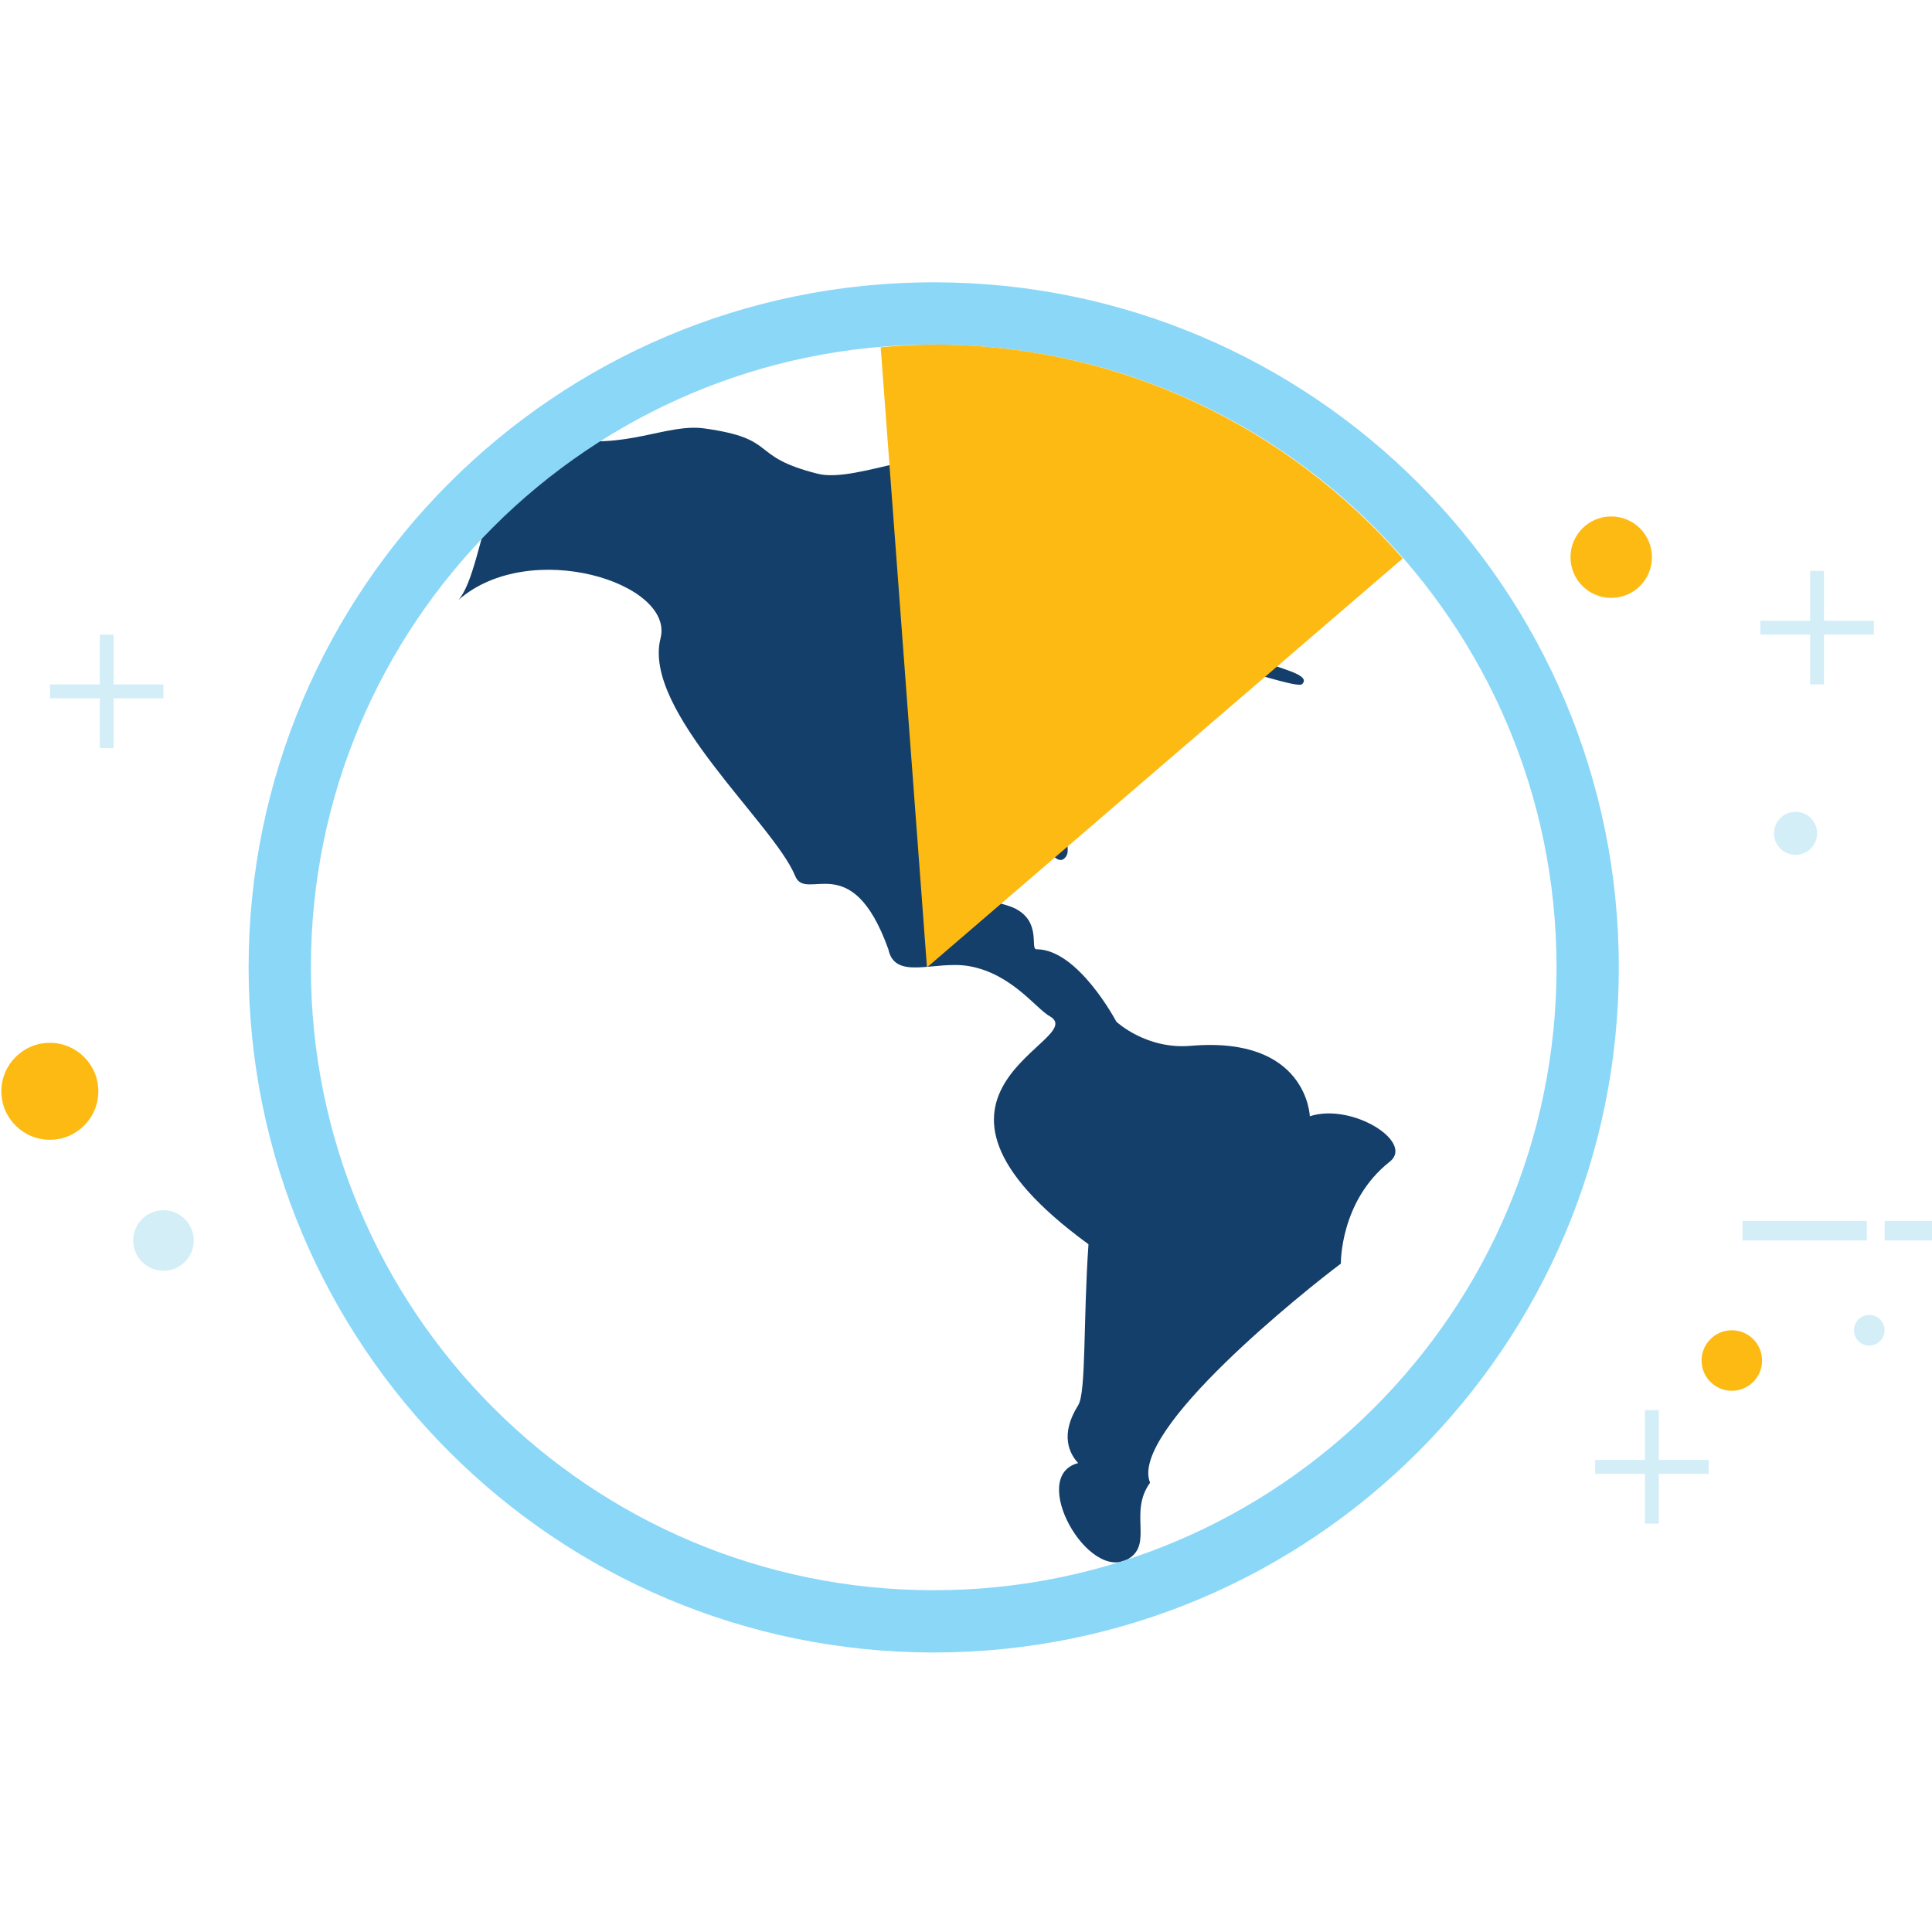 <svg xmlns="http://www.w3.org/2000/svg" width="512" height="512" viewBox="0 0 512 512"><path fill="#143F6A" d="M256.943 256.061c11.178 2.027 17.54 11.167 21.246 13.255 11.178 6.323-45.679 19.589 10.269 60.423-1.418 20.317-.579 39.256-2.736 42.673-4.915 7.821-2.298 12.846 0 15.322-13.346 3.427 2.687 31.835 13.345 25.362 6.563-3.996 0-12.286 5.714-20.158-5.714-13.784 41.803-51.512 50.563-58.064 0 0-.3-16.572 12.955-27.011 6.573-5.174-9.929-15.672-21.186-12.046 0 0-.67-21.326-31.565-18.659-11.827 1.019-19.708-6.403-19.708-6.403s-10.099-19.188-21.156-19.188c-1.788 0 1.378-7.112-5.514-10.718-5.414-2.837-20.458-3.006-20.458-8.72 0-5.713 14.594-3.426 23.664-10.648 2.737-2.168 6.753 8.48 9.609 6.073 3.257-2.737-3.566-7.751 6.513-16.342 1.838-1.548 11.737-12.197 20.147-19.119 3.026-2.498 9-.56 9.919-3.077 3.506-9.52-12.756-1.519-7.281-13.595 1.968-4.325 32.074 7.602 33.802 5.874 4.176-4.185-22.285-5.614-11.317-12.146 4.645-2.787-31.625-31.545-42.213-28.628-10.608 2.907 1.599 30.965-9.589 28.628-11.088-2.327-24.373-13.235-31.615-19.478-8.521-7.362 14.494-6.763 18.779-12.816 5.145-7.262.669-14.184-3.546-15.553-16.063-5.134-38.338 6.893-48.866 4.255-18.62-4.665-10.019-9.22-30.067-12.017-9.989-1.389-20.907 5.833-37.498 2.557-20.237-3.985-20.068 33.992-27.629 42.872 18.969-16.542 57.276-4.455 53.521 10.199-4.905 19.149 30.097 49.195 35.67 62.96 2.917 7.212 14.943-7.801 24.702 19.438 1.778 8.47 12.386 2.846 21.526 4.495z"/><path fill="#8BD7F8" d="M429.002 256.37c0-100.269-81.29-181.558-181.558-181.558-100.269 0-181.558 81.29-181.558 181.558s81.29 181.558 181.558 181.558c100.268 0 181.558-81.289 181.558-181.558zm-346.614 0c0-91.159 73.897-165.056 165.056-165.056S412.5 165.211 412.5 256.37c0 91.158-73.897 165.056-165.056 165.056S82.388 347.528 82.388 256.37z"/><path fill="#FDBA12" d="M371.735 148c-30.256-34.681-74.657-56.687-124.292-56.687-4.745 0-9.419.319-14.054.709l12.266 164.347L371.735 148z"/><path d="M461.785 323.565h32.943v5.174h-32.943zm37.658 0h12.916v5.174h-12.916z" fill="#D4EEF8"/><g fill="#D4EEF8"><path d="M13.245 181.378h30.077v3.686H13.245z"/><path d="M26.44 168.183h3.676v30.082H26.44z"/></g><g fill="#D4EEF8"><path d="M466.51 164.492h30.077v3.686H466.51z"/><path d="M479.705 151.297h3.676v30.082h-3.676z"/></g><g fill="#D4EEF8"><path d="M422.738 386.895h30.077v3.687h-30.077z"/><path d="M435.934 373.699h3.677v30.077h-3.677z"/></g><path fill="#FDBA12" d="M26.06 289.203c0 7.103-5.763 12.846-12.846 12.846-7.082 0-12.855-5.743-12.855-12.846 0-7.092 5.773-12.846 12.855-12.846 7.083 0 12.846 5.754 12.846 12.846z"/><path fill="#D4EEF8" d="M51.342 328.739a8.02 8.02 0 1 1-16.042 0c0-4.425 3.606-8.011 8.021-8.011 4.425.001 8.021 3.586 8.021 8.011z"/><path fill="#FDBA12" d="M466.97 360.554c0 4.426-3.597 8.021-8.021 8.021-4.415 0-8.021-3.596-8.021-8.021 0-4.425 3.605-8.021 8.021-8.021 4.424 0 8.021 3.596 8.021 8.021z"/><path fill="#D4EEF8" d="M499.434 352.543a4.06 4.06 0 1 1-4.056-4.065 4.061 4.061 0 0 1 4.056 4.065z"/><path fill="#FDBA12" d="M416.196 147.661c0-5.958 4.834-10.798 10.788-10.798 5.963 0 10.798 4.839 10.798 10.798s-4.835 10.783-10.798 10.783c-5.954 0-10.788-4.824-10.788-10.783z"/><path fill="#D4EEF8" d="M470.136 220.845c0-3.152 2.558-5.714 5.704-5.714a5.715 5.715 0 0 1 5.713 5.714c0 3.151-2.557 5.698-5.713 5.698a5.7 5.7 0 0 1-5.704-5.698z"/></svg>